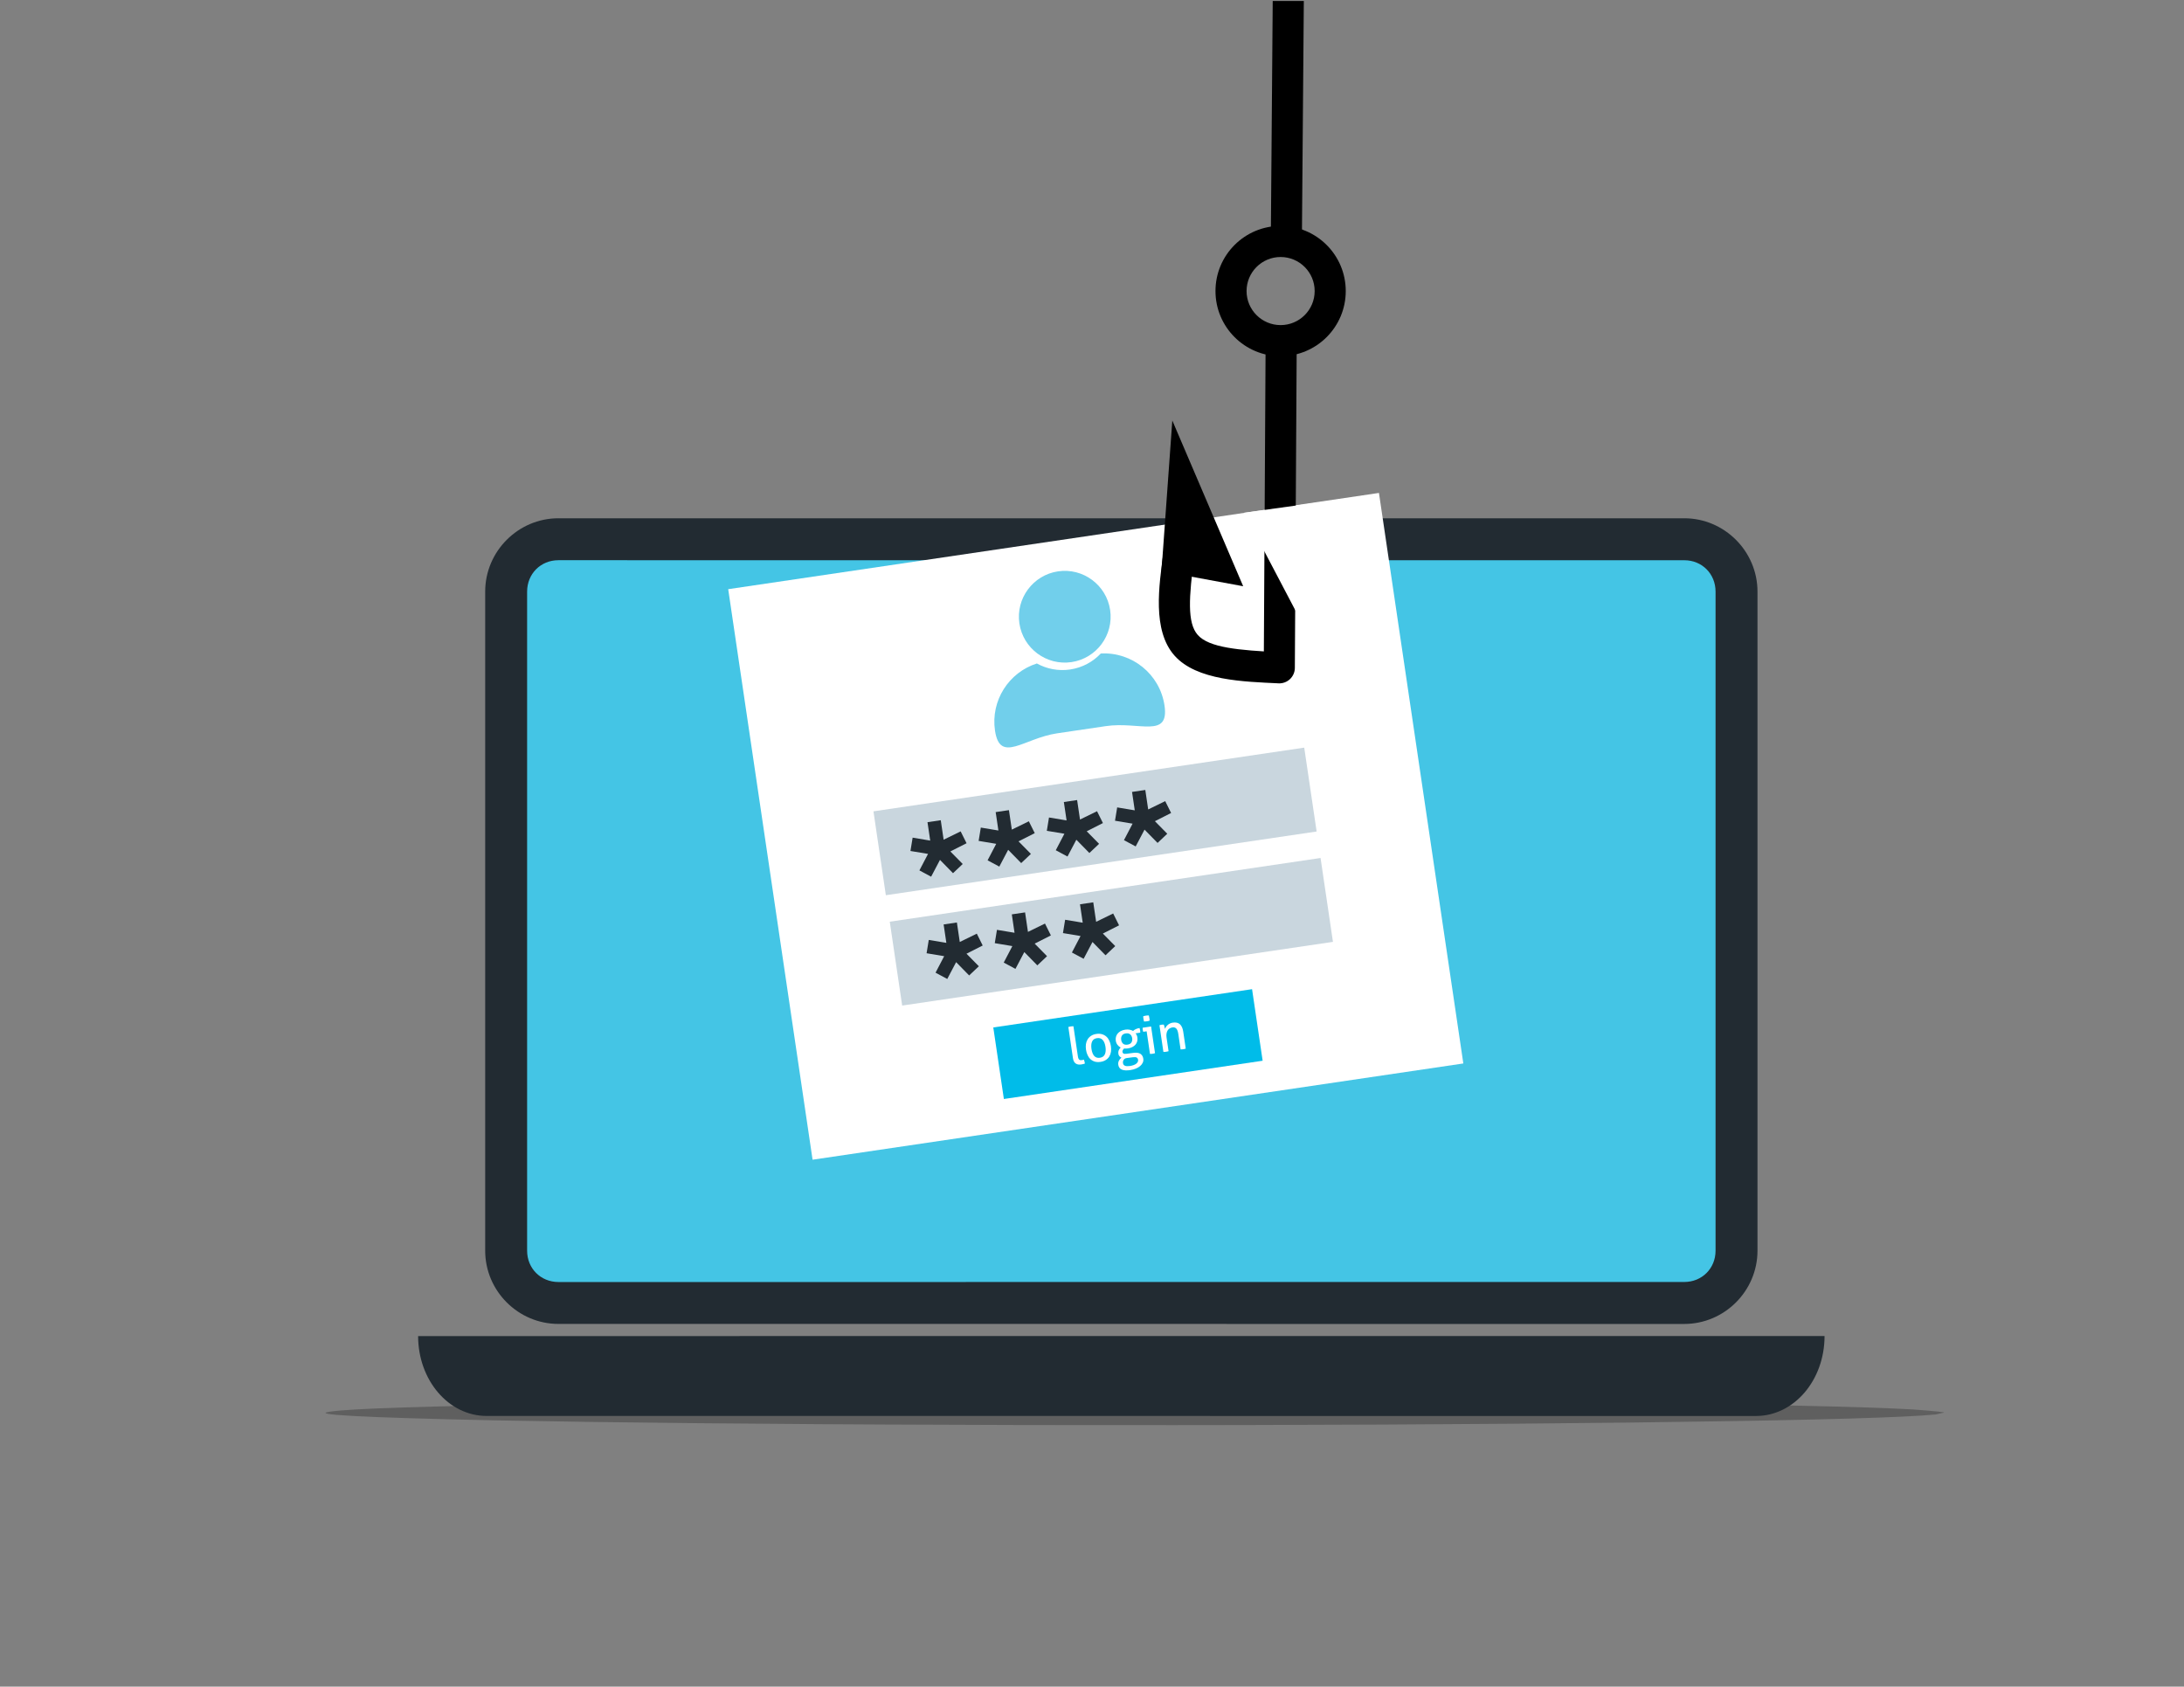 <svg width="1809" height="1397" viewBox="0 0 1809 1397" fill="none" xmlns="http://www.w3.org/2000/svg">
<rect x="0" y="0" width="1809" height="1397" fill="#808080" stroke="none"/>
<g clip-path="url(#clip0_71_422)">
<path d="M1609.54 1170.14L1603.42 1171.53C1590.54 1172.78 1566.63 1173.91 1531.7 1174.94C1514.23 1175.45 1494.01 1175.93 1471.03 1176.39C1462.98 1176.65 1422.31 1177.28 1349.01 1178.26C1286.07 1179.01 1218.17 1179.56 1145.3 1179.91C1108.87 1180.08 1071.2 1180.21 1032.28 1180.29C1014.37 1180.39 953.203 1180.39 848.771 1180.3C750.199 1179.98 693.229 1179.74 677.86 1179.57C642.596 1179.35 609.143 1179.08 577.5 1178.77C514.215 1178.15 458.173 1177.36 409.374 1176.41C300.423 1174.09 255.178 1171.68 273.64 1169.18C281.754 1167.94 301.841 1166.79 333.901 1165.74C349.931 1165.22 368.954 1164.72 390.97 1164.24C398.592 1163.96 437.996 1163.31 509.183 1162.27C627.49 1160.74 770.985 1159.94 939.668 1159.88C1024.01 1159.91 1102.05 1160.12 1173.8 1160.52C1209.68 1160.72 1243.98 1160.97 1276.7 1161.26C1355.76 1162.07 1401.3 1162.61 1413.34 1162.88C1469.34 1163.74 1513.38 1164.69 1545.44 1165.74C1561.47 1166.27 1574.5 1166.82 1584.55 1167.39C1604.42 1168.87 1612.75 1169.78 1609.54 1170.14Z" fill="black" fill-opacity="0.255"/>
<path d="M462.526 462.89C462.502 462.89 462.477 462.891 462.453 462.893L462.451 462.894C447.19 462.931 435.509 474.712 435.509 489.982L435.509 1035.9C435.509 1051.19 447.232 1062.91 462.524 1062.95L462.527 1062.95L1395.07 1062.92C1410.37 1062.91 1422.09 1051.19 1422.09 1035.9L1422.09 489.98C1422.09 474.709 1410.41 462.925 1395.14 462.925L1395.1 462.925C1395.09 462.925 1395.08 462.925 1395.07 462.925L462.526 462.89Z" fill="#44C5E5"/>
<path d="M462.527 429.261C429.199 429.261 401.877 456.652 401.877 489.98L401.878 1035.9C401.878 1069.22 429.2 1096.55 462.527 1096.55L1395.07 1096.58C1428.4 1096.55 1455.72 1069.23 1455.72 1035.9L1455.72 489.982C1455.72 456.655 1428.4 429.263 1395.07 429.263L462.527 429.297V429.261ZM462.527 463.994L1395.07 464.028C1409.76 463.994 1420.99 475.29 1420.99 489.98L1420.99 1035.9C1420.99 1050.58 1409.76 1061.81 1395.07 1061.81L462.527 1061.85C447.841 1061.81 436.612 1050.58 436.612 1035.9L436.612 489.982C436.612 475.292 447.841 463.996 462.527 463.996V463.994Z" fill="#222B32"/>
<path d="M842.052 1120.47L1015.55 1120.5C1018.22 1120.47 1020.38 1122.62 1020.38 1125.3C1020.38 1127.98 1018.22 1130.14 1015.55 1130.14L842.052 1130.17C839.375 1130.13 837.22 1127.98 837.22 1125.3C837.22 1122.63 839.375 1120.47 842.052 1120.47Z" fill="black"/>
<path d="M346.324 1106.57C346.324 1143.24 371.642 1172.77 403.08 1172.77L1454.52 1172.8C1485.96 1172.77 1511.27 1143.24 1511.27 1106.57L346.324 1106.61L346.324 1106.57Z" fill="#222B32"/>
<path d="M603.166 487.989L872.673 448.132L1142.18 408.274C1165.48 565.79 1188.77 723.306 1212.07 880.822L673.053 960.537C649.757 803.021 626.461 645.505 603.166 487.989Z" fill="white"/>
<path d="M911.799 541.261C905.273 548.165 896.489 553.019 886.384 554.514C876.531 555.971 866.948 554.01 858.833 549.533C835.601 556.901 820.472 580.225 824.153 605.114C828.239 632.743 847.979 611.469 875.605 607.383L915.96 601.417C943.587 597.329 968.641 611.979 964.555 584.349C960.7 558.288 937.598 539.836 911.799 541.261Z" fill="#71CFEB"/>
<path d="M887.502 548.399C908.227 545.334 922.592 525.978 919.527 505.252C916.462 484.526 897.109 470.158 876.384 473.223C855.659 476.288 841.293 495.644 844.358 516.369C847.425 537.095 866.779 551.464 887.502 548.399Z" fill="#71CFEB"/>
<path d="M723.471 671.999L901.879 645.615L1080.29 619.231C1083.71 642.386 1087.14 665.542 1090.56 688.697C971.622 706.287 852.684 723.878 733.745 741.468C730.321 718.311 726.896 695.155 723.471 671.999Z" fill="#C9D6DE"/>
<path d="M768.238 680.978L770.492 696.224L755.929 693.795L754.124 704.831L768.688 707.259L761.543 720.917L771.249 726.125L778.584 712.21L789.376 723.215L797.416 715.611L787.172 705.213L800.601 698.415L795.712 688.599L781.611 695.496L779.224 679.353L768.238 680.978Z" fill="#222B32"/>
<path d="M824.714 672.626L826.969 687.872L812.405 685.443L810.6 696.478L825.164 698.907L818.019 712.564L827.725 717.773L835.06 703.858L845.852 714.863L853.892 707.259L843.648 696.86L857.077 690.063L852.188 680.247L838.087 687.144L835.7 671.001L824.714 672.626Z" fill="#222B32"/>
<path d="M881.19 664.273L883.445 679.52L868.881 677.091L867.077 688.126L881.64 690.554L874.496 704.212L884.201 709.421L891.537 695.506L902.329 706.511L910.369 698.907L900.125 688.508L913.553 681.711L908.665 671.895L894.564 678.792L892.176 662.649L881.19 664.273Z" fill="#222B32"/>
<path d="M937.666 655.921L939.921 671.167L925.357 668.739L923.553 679.774L938.116 682.202L930.972 695.86L940.678 701.069L948.013 687.154L958.805 698.159L966.845 690.555L956.601 680.156L970.029 673.359L965.141 663.543L951.04 670.439L948.652 654.296L937.666 655.921Z" fill="#222B32"/>
<path d="M736.989 763.403L1093.81 710.635L1104.08 780.102L747.263 832.872L736.989 763.403Z" fill="#C9D6DE"/>
<path d="M781.605 765.683L783.86 780.929L769.296 778.501L767.492 789.536L782.056 791.964L774.911 805.622L784.617 810.831L791.952 796.916L802.744 807.921L810.784 800.317L800.54 789.918L813.968 783.121L809.08 773.305L794.979 780.201L792.591 764.059L781.605 765.683Z" fill="#222B32"/>
<path d="M838.082 757.331L840.337 772.577L825.773 770.149L823.968 781.184L838.532 783.612L831.388 797.27L841.093 802.479L848.429 788.564L859.221 799.569L867.26 791.965L857.016 781.566L870.445 774.769L865.557 764.953L851.455 771.849L849.068 755.706L838.082 757.331Z" fill="#222B32"/>
<path d="M894.558 748.979L896.813 764.225L882.249 761.797L880.444 772.832L895.008 775.26L887.864 788.918L897.569 794.126L904.905 780.212L915.697 791.216L923.736 783.612L913.492 773.214L926.921 766.416L922.033 756.6L907.931 763.497L905.544 747.354L894.558 748.979Z" fill="#222B32"/>
<path d="M822.741 850.992L929.909 835.144L1037.08 819.295C1040 839.048 1042.92 858.801 1045.84 878.554C974.395 889.12 902.95 899.686 831.505 910.252C828.584 890.499 825.663 870.746 822.741 850.992Z" fill="#00BCE9"/>
<path d="M949.244 841.199C948.928 841.246 948.556 841.316 948.129 841.408C947.702 841.501 947.306 841.603 946.941 841.716C946.931 842.041 946.941 842.407 946.971 842.813C947.031 843.216 947.084 843.575 947.131 843.891C947.178 844.207 947.245 844.565 947.333 844.963C947.393 845.365 947.477 845.735 947.585 846.071C947.968 846.073 948.376 846.057 948.812 846.022C949.247 845.987 949.637 845.944 949.982 845.893C950.299 845.846 950.67 845.777 951.097 845.684C951.495 845.596 951.863 845.497 952.199 845.389C952.205 845.035 952.193 844.655 952.163 844.248C952.103 843.846 952.05 843.487 952.003 843.171C951.956 842.854 951.889 842.497 951.801 842.099C951.741 841.697 951.659 841.342 951.555 841.034C951.201 841.027 950.807 841.041 950.372 841.076C949.936 841.112 949.56 841.153 949.244 841.199ZM932.519 855.922C934.071 855.692 935.287 855.968 936.166 856.748C937.041 857.5 937.581 858.566 937.785 859.946C937.984 861.297 937.774 862.459 937.155 863.432C936.535 864.405 935.449 865.006 933.896 865.235C932.344 865.465 931.131 865.204 930.256 864.452C929.409 863.696 928.886 862.642 928.687 861.291C928.483 859.911 928.688 858.721 929.304 857.719C929.895 856.751 930.967 856.152 932.519 855.922ZM908.646 859.849C910.629 859.556 912.201 860.057 913.362 861.354C914.519 862.623 915.287 864.536 915.665 867.095C916.044 869.653 915.865 871.721 915.129 873.299C914.393 874.876 913.033 875.811 911.05 876.105C909.066 876.398 907.494 875.896 906.333 874.599C905.2 873.298 904.445 871.368 904.067 868.81C903.688 866.251 903.867 864.183 904.603 862.606C905.315 861.061 906.662 860.142 908.646 859.849ZM946.452 851.218C946.428 851.456 946.426 851.736 946.444 852.056C946.457 852.348 946.486 852.637 946.528 852.925C946.571 853.212 946.63 853.512 946.705 853.824C946.776 854.107 946.858 854.36 946.949 854.581L949.752 854.167L952.526 872.923C952.851 872.934 953.216 872.924 953.623 872.893C954.001 872.866 954.334 872.832 954.621 872.789C954.937 872.743 955.294 872.675 955.693 872.587C956.062 872.503 956.401 872.409 956.708 872.304L953.437 850.185L946.452 851.218ZM971.384 847.002C970.493 847.134 969.693 847.384 968.984 847.753C968.27 848.094 967.656 848.508 967.141 848.995C966.621 849.454 966.167 849.962 965.78 850.518C965.421 851.071 965.134 851.613 964.918 852.144C964.846 851.655 964.712 851.044 964.515 850.309C964.322 849.603 964.151 849.041 964.001 848.622C963.676 848.612 963.368 848.613 963.076 848.627C962.814 848.637 962.524 848.665 962.208 848.711C961.892 848.758 961.577 848.819 961.266 848.895C960.982 848.966 960.687 849.054 960.379 849.158L963.65 871.278C963.975 871.289 964.341 871.278 964.748 871.248C965.154 871.217 965.516 871.178 965.832 871.131C966.148 871.085 966.505 871.017 966.903 870.929C967.273 870.845 967.611 870.751 967.919 870.647L966.261 859.436C966.061 858.085 966.062 856.895 966.262 855.867C966.438 854.871 966.754 854.031 967.211 853.347C967.668 852.662 968.235 852.123 968.911 851.73C969.587 851.336 970.328 851.08 971.132 850.961C972.512 850.756 973.591 851.096 974.367 851.98C975.14 852.835 975.677 854.283 975.979 856.324L977.88 869.173C978.204 869.184 978.57 869.174 978.977 869.143C979.355 869.117 979.702 869.08 980.018 869.034C980.334 868.987 980.691 868.919 981.089 868.831C981.488 868.743 981.841 868.647 982.148 868.542L980.076 854.529C979.655 851.683 978.733 849.616 977.308 848.329C975.888 847.07 973.914 846.628 971.384 847.002ZM886.986 850.142C886.67 850.189 886.312 850.256 885.914 850.345C885.545 850.429 885.206 850.523 884.898 850.627L888.725 876.498C888.895 877.648 889.195 878.588 889.626 879.317C890.057 880.047 890.58 880.601 891.194 880.98C891.808 881.359 892.489 881.596 893.238 881.691C893.986 881.786 894.777 881.772 895.611 881.648C896.099 881.576 896.627 881.469 897.193 881.326C897.764 881.213 898.24 881.054 898.621 880.851C898.447 879.672 898.156 878.599 897.748 877.631C897.527 877.723 897.246 877.808 896.905 877.888C896.593 877.964 896.308 878.02 896.049 878.059C895.676 878.114 895.31 878.124 894.952 878.089C894.627 878.078 894.317 877.962 894.02 877.742C893.756 877.546 893.518 877.229 893.306 876.79C893.094 876.351 892.929 875.73 892.81 874.925L889.124 850.002C888.799 849.991 888.434 850.001 888.027 850.032C887.649 850.059 887.302 850.095 886.986 850.142ZM908.129 856.356C906.404 856.611 904.94 857.136 903.735 857.931C902.531 858.726 901.574 859.705 900.865 860.868C900.156 862.03 899.69 863.347 899.467 864.82C899.273 866.288 899.297 867.841 899.539 869.479C899.781 871.118 900.222 872.61 900.862 873.954C901.473 875.303 902.286 876.431 903.301 877.339C904.316 878.246 905.516 878.906 906.898 879.318C908.277 879.702 909.829 879.766 911.553 879.511C913.278 879.256 914.743 878.731 915.947 877.936C917.156 877.17 918.114 876.205 918.824 875.043C919.533 873.881 919.999 872.563 920.222 871.091C920.416 869.623 920.392 868.07 920.15 866.431C919.907 864.793 919.467 863.301 918.827 861.956C918.216 860.607 917.403 859.479 916.388 858.572C915.372 857.665 914.173 857.005 912.79 856.593C911.408 856.18 909.854 856.101 908.129 856.356ZM933.359 876.329C933.408 876.321 933.457 876.315 933.507 876.308L938.435 875.668C939.906 875.48 940.948 875.575 941.562 875.954C942.176 876.333 942.547 876.954 942.675 877.817C942.845 878.967 942.34 880.025 941.162 880.993C939.979 881.931 938.237 882.571 935.938 882.911C935.162 883.026 934.434 883.074 933.756 883.057C933.111 883.064 932.525 882.975 931.998 882.788C931.504 882.626 931.098 882.363 930.78 881.999C930.462 881.635 930.256 881.137 930.162 880.504C930.013 879.498 930.216 878.587 930.771 877.77C931.277 876.99 932.14 876.509 933.359 876.329ZM932.06 852.817C930.623 853.03 929.373 853.42 928.312 853.988C927.25 854.557 926.384 855.258 925.714 856.091C925.069 856.891 924.615 857.796 924.353 858.804C924.091 859.812 924.041 860.862 924.202 861.954C924.398 863.277 924.862 864.427 925.594 865.406C926.322 866.356 927.209 867.091 928.255 867.612C927.54 868.335 926.995 869.12 926.621 869.969C926.276 870.813 926.182 871.766 926.339 872.83C926.463 873.664 926.768 874.338 927.256 874.854C927.71 875.344 928.252 875.734 928.883 876.023C927.957 876.718 927.248 877.586 926.756 878.629C926.26 879.642 926.099 880.738 926.273 881.917C926.567 883.9 927.557 885.237 929.246 885.927C930.934 886.618 933.259 886.744 936.219 886.306C937.916 886.055 939.469 885.634 940.88 885.044C942.266 884.486 943.44 883.784 944.401 882.937C945.367 882.118 946.082 881.19 946.545 880.152C947.013 879.143 947.159 878.049 946.985 876.871C946.717 875.06 945.932 873.722 944.629 872.857C943.326 871.992 941.391 871.72 938.824 872.041L933.077 872.803C931.779 872.966 930.914 872.873 930.48 872.526C930.051 872.208 929.799 871.79 929.722 871.272C929.641 870.726 929.766 870.179 930.096 869.631C930.402 869.116 930.739 868.713 931.107 868.424C932.094 868.542 933.177 868.514 934.356 868.34C935.649 868.149 936.814 867.786 937.852 867.25C938.893 866.744 939.765 866.086 940.468 865.277C941.146 864.501 941.631 863.607 941.922 862.595C942.212 861.582 942.271 860.487 942.096 859.308C941.986 858.561 941.802 857.912 941.544 857.363C941.287 856.814 940.964 856.318 940.576 855.876L944.456 855.302C944.463 854.949 944.455 854.597 944.432 854.248C944.41 853.899 944.376 853.566 944.329 853.25C944.231 852.589 944.084 851.994 943.889 851.465C942.71 851.639 941.655 851.956 940.725 852.417C939.79 852.849 939.069 853.338 938.562 853.883C937.73 853.418 936.754 853.078 935.635 852.862C934.545 852.641 933.353 852.626 932.06 852.817Z" fill="white"/>
<path d="M1079.95 0.82L1054.19 0.82L1052.67 189.99C1053.31 197.843 1057.6 202.17 1065.55 202.971C1073.34 202.251 1077.63 197.994 1078.42 190.199L1079.95 0.82Z" fill="black"/>
<path d="M1006.78 241.068C1006.78 270.863 1030.93 295.018 1060.73 295.019V295.02C1090.52 295.019 1114.68 270.864 1114.68 241.068V241.069C1114.68 211.271 1090.52 187.117 1060.73 187.116V187.118C1030.93 187.116 1006.78 211.27 1006.78 241.067M1032.53 241.067V241.068C1032.53 225.493 1045.15 212.868 1060.73 212.868V212.869C1076.3 212.868 1088.93 225.493 1088.93 241.068V241.069C1088.93 256.642 1076.3 269.267 1060.73 269.267V269.268C1045.15 269.267 1032.53 256.641 1032.53 241.067Z" fill="black"/>
<path d="M1048.26 291.997V291.998L1048.26 291.925L1046.77 553.049L1060.27 540.262C1025.76 538.592 1001.5 536.446 992.121 525.932V525.933C983.121 515.845 984.871 494.003 989.122 461.436C990.042 454.384 985.072 447.922 978.021 447.002C970.97 446.081 964.507 451.051 963.587 458.103V458.104C960.114 484.711 954.141 522.044 972.905 543.076V543.077C991.288 563.679 1030.28 564.593 1059.02 565.983C1062.53 566.153 1065.95 564.884 1068.5 562.47C1071.05 560.056 1072.5 556.706 1072.52 553.196V553.198L1074.02 292.072L1074.02 291.999V291.997C1074.02 284.885 1068.25 279.121 1061.14 279.121C1054.03 279.121 1048.26 284.885 1048.26 291.997Z" fill="black"/>
<path d="M962.052 473.064L966.537 410.686L971.022 348.309C990.587 394.057 1010.15 439.804 1029.72 485.552L962.052 473.064Z" fill="black"/>
<path d="M1104.86 566.266C1103.09 515.874 1101.32 465.481 1099.55 415.089C1076.53 418.285 1053.5 421.481 1030.48 424.677L1104.86 566.266Z" fill="white"/>
</g>
<defs>
<clipPath id="clip0_71_422">
<rect width="1809" height="1397" fill="white"/>
</clipPath>
</defs>
</svg>

